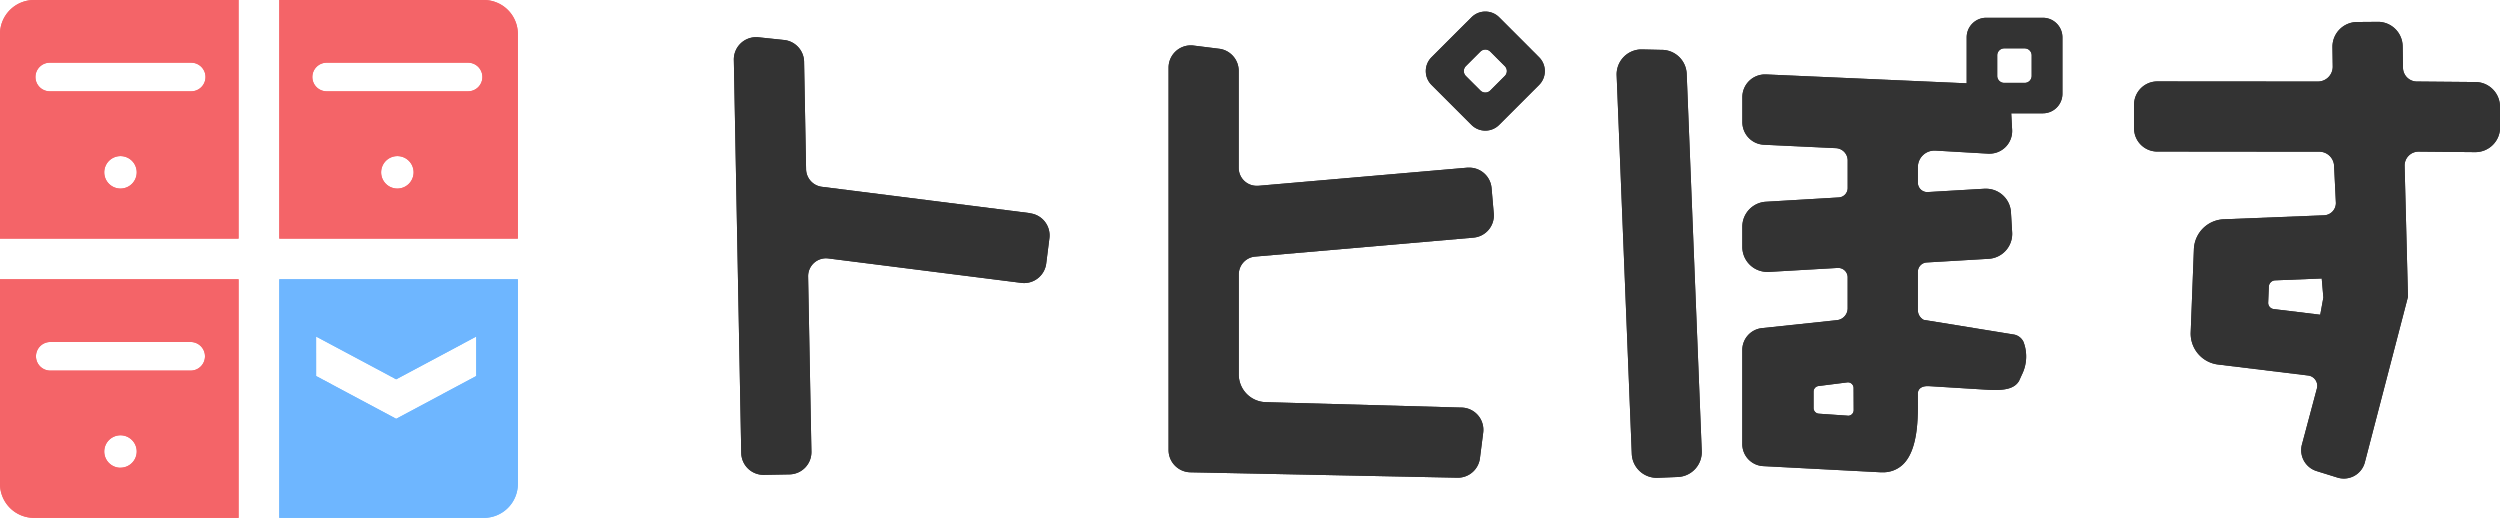 <svg xmlns="http://www.w3.org/2000/svg" width="125.613" height="26.021" viewBox="0 0 125.613 26.021">
  <defs>
    <style>
      .cls-1 {
        fill: #333;
      }

      .cls-2 {
        fill: #f46468;
      }

      .cls-3 {
        fill: #6eb6ff;
      }
    </style>
  </defs>
  <g id="グループ_4351" data-name="グループ 4351" transform="translate(0 0)">
    <g id="グループ_4352" data-name="グループ 4352">
      <path id="パス_95" data-name="パス 95" class="cls-1" d="M216.283,19.038l-10.467-1.325a.906.906,0,0,1-.787-.876l-.1-5.407a1.121,1.121,0,0,0-1-1.092l-1.289-.136a1.148,1.148,0,0,0-.141-.006,1.119,1.119,0,0,0-1.1,1.14l.372,19.751a1.12,1.12,0,0,0,1.14,1.1l1.286-.024a1.12,1.12,0,0,0,1.1-1.14l-.166-8.8a.9.9,0,0,1,.882-.917.915.915,0,0,1,.131.007l9.7,1.228a1.093,1.093,0,0,0,.163.009,1.124,1.124,0,0,0,1.087-.978l.161-1.276a1.12,1.12,0,0,0-.969-1.25" transform="translate(-164.527 -8.328)"/>
      <path id="パス_96" data-name="パス 96" class="cls-1" d="M336.518,31.909a1.119,1.119,0,0,0-1.11-1.257l-9.782-.271a1.392,1.392,0,0,1-1.39-1.39V23.966a.9.9,0,0,1,.822-.9l10.973-.953a1.119,1.119,0,0,0,1.018-1.212l-.111-1.281a1.125,1.125,0,0,0-1.113-1.022c-.033,0-.065,0-.1,0l-10.513.912c-.026,0-.053,0-.079,0a.9.9,0,0,1-.9-.9V13.734a1.121,1.121,0,0,0-.98-1.11l-1.287-.161a1.151,1.151,0,0,0-.141-.009,1.119,1.119,0,0,0-1.116,1.119V32.786a1.12,1.12,0,0,0,1.119,1.119l13.416.271a1.121,1.121,0,0,0,1.11-.98Z" transform="translate(-261.994 -10.174)"/>
      <path id="パス_97" data-name="パス 97" class="cls-1" d="M445.947,13.589l-1.018-.023h-.08a1.254,1.254,0,0,0-1.2,1.3l.76,19.023a1.255,1.255,0,0,0,1.3,1.2l1.016-.041a1.255,1.255,0,0,0,1.2-1.3l-.757-18.96a1.256,1.256,0,0,0-1.225-1.2" transform="translate(-362.42 -11.082)"/>
      <path id="パス_98" data-name="パス 98" class="cls-1" d="M396.4,4.877l-.82-.82-.594-.594a.983.983,0,0,0-1.39,0L393,4.057l-.82.82-.594.594a.983.983,0,0,0,0,1.39l.594.594.82.82.594.594a.983.983,0,0,0,1.39,0l.594-.594.82-.82.594-.594a.983.983,0,0,0,0-1.39Zm-1.134,1.537-.726.726a.352.352,0,0,1-.5,0l-.726-.726a.351.351,0,0,1,0-.5l.726-.726a.352.352,0,0,1,.5,0l.726.726a.351.351,0,0,1,0,.5" transform="translate(-319.659 -2.594)"/>
      <path id="パス_99" data-name="パス 99" class="cls-1" d="M604.04,10.258a1.241,1.241,0,0,0-1.192-1.242h-.053l-2.961-.026a.7.7,0,0,1-.667-.685l-.017-1.089a1.244,1.244,0,0,0-1.192-1.224h-.068L596.851,6a1.245,1.245,0,0,0-1.228,1.262l.014.973a.746.746,0,0,1-.746.756l-8.064-.006a1.171,1.171,0,0,0-1.173,1.173l0,1.181a1.168,1.168,0,0,0,1.123,1.169l8.214.008a.746.746,0,0,1,.715.735l.089,1.832a.617.617,0,0,1-.6.629l-5.041.2a1.565,1.565,0,0,0-1.493,1.492L588.5,21.6a1.565,1.565,0,0,0,1.367,1.608l4.534.553a.522.522,0,0,1,.437.666l-.743,2.782a1.1,1.1,0,0,0,.722,1.351l1.053.328a1.089,1.089,0,0,0,1.378-.757l2.169-8.325-.169-6.587a.7.7,0,0,1,.695-.707l2.861.026a1.246,1.246,0,0,0,1.242-1.246Zm-9.031,10.45-2.339-.285a.316.316,0,0,1-.277-.326l.033-.8a.331.331,0,0,1,.317-.317l2.341-.094.082.959Z" transform="translate(-478.428 -4.894)"/>
      <path id="パス_100" data-name="パス 100" class="cls-1" d="M493.224,4.88h-2.839a.983.983,0,0,0-.982.982V8.173l-10.083-.446h-.051a1.14,1.14,0,0,0-1.137,1.137l0,1.256a1.136,1.136,0,0,0,1.084,1.139l3.616.172a.62.62,0,0,1,.592.621v1.383a.473.473,0,0,1-.445.472l-3.667.217a1.258,1.258,0,0,0-1.182,1.255v1.013a1.257,1.257,0,0,0,1.255,1.257l.075,0,3.463-.2h.028a.473.473,0,0,1,.472.473v1.557a.6.6,0,0,1-.534.594l-3.768.4a1.106,1.106,0,0,0-.992,1.1V26.3a1.108,1.108,0,0,0,1.05,1.107l5.887.309.082,0a1.436,1.436,0,0,0,1.078-.418c.752-.76.733-2.4.723-3.275,0-.1,0-.183,0-.261,0-.231.183-.374.477-.374.028,0,.055,0,.078,0l2.624.162c.25.016.487.031.713.031.649,0,1.008-.14,1.193-.456l.154-.337a2.046,2.046,0,0,0,.069-1.623.666.666,0,0,0-.465-.366l-4.547-.74-.022-.013a.553.553,0,0,1-.273-.476V17.645a.473.473,0,0,1,.445-.471l3.113-.184a1.256,1.256,0,0,0,1.18-1.329l-.06-1.009a1.257,1.257,0,0,0-1.253-1.182l-.075,0-2.877.169a.473.473,0,0,1-.472-.472v-.785a.829.829,0,0,1,.828-.829h.049l2.657.154.067,0a1.138,1.138,0,0,0,1.135-1.2l-.045-.827h1.589a.982.982,0,0,0,.983-.982V5.862a.983.983,0,0,0-.983-.982m-9.8,19.993-1.456-.1a.284.284,0,0,1-.265-.283v-.826a.284.284,0,0,1,.247-.281L483.4,23.2a.284.284,0,0,1,.321.28l.005,1.113a.283.283,0,0,1-.3.284M492.669,7.8a.352.352,0,0,1-.352.352h-1.027a.351.351,0,0,1-.352-.352V6.769a.351.351,0,0,1,.352-.352h1.027a.352.352,0,0,1,.352.352Z" transform="translate(-390.587 -3.987)"/>
      <path id="パス_101" data-name="パス 101" class="cls-2" d="M0,1.707v10.28H11.987V0H1.708A1.708,1.708,0,0,0,0,1.707M6.054,9.474a.816.816,0,1,1,.816-.816.817.817,0,0,1-.816.816M2.5,3.149H9.607a.719.719,0,0,1,0,1.438H2.5a.719.719,0,0,1,0-1.438" transform="translate(0 0.001)"/>
      <path id="パス_102" data-name="パス 102" class="cls-3" d="M76.649,88.636H86.928a1.708,1.708,0,0,0,1.708-1.708V76.649H76.649Zm1.85-9.111,4.023,2.149,4.023-2.149v1.985L82.522,83.66,78.5,81.511Z" transform="translate(-62.616 -62.616)"/>
      <path id="パス_103" data-name="パス 103" class="cls-2" d="M0,86.928a1.708,1.708,0,0,0,1.708,1.708h10.28V76.649H0Zm6.054-.809A.816.816,0,1,1,6.87,85.3a.817.817,0,0,1-.816.816M2.5,79.8H9.607a.719.719,0,0,1,0,1.437H2.5a.719.719,0,0,1,0-1.437" transform="translate(0 -62.616)"/>
      <path id="パス_104" data-name="パス 104" class="cls-2" d="M86.928,0H76.649V11.986H88.636V1.707A1.708,1.708,0,0,0,86.928,0M82.582,9.474a.816.816,0,1,1,.816-.816.817.817,0,0,1-.816.816m3.553-4.887H79.029a.719.719,0,0,1,0-1.438h7.106a.719.719,0,0,1,0,1.438" transform="translate(-62.616 0.001)"/>
      <path id="パス_105" data-name="パス 105" class="cls-1" d="M216.283,19.038l-10.467-1.325a.906.906,0,0,1-.787-.876l-.1-5.407a1.121,1.121,0,0,0-1-1.092l-1.289-.136a1.148,1.148,0,0,0-.141-.006,1.119,1.119,0,0,0-1.1,1.14l.372,19.751a1.12,1.12,0,0,0,1.14,1.1l1.286-.024a1.12,1.12,0,0,0,1.1-1.14l-.166-8.8a.9.9,0,0,1,.882-.917.915.915,0,0,1,.131.007l9.7,1.228a1.093,1.093,0,0,0,.163.009,1.124,1.124,0,0,0,1.087-.978l.161-1.276a1.12,1.12,0,0,0-.969-1.25" transform="translate(-164.527 -8.328)"/>
      <path id="パス_106" data-name="パス 106" class="cls-1" d="M336.518,31.909a1.119,1.119,0,0,0-1.11-1.257l-9.782-.271a1.392,1.392,0,0,1-1.39-1.39V23.966a.9.9,0,0,1,.822-.9l10.973-.953a1.119,1.119,0,0,0,1.018-1.212l-.111-1.281a1.125,1.125,0,0,0-1.113-1.022c-.033,0-.065,0-.1,0l-10.513.912c-.026,0-.053,0-.079,0a.9.9,0,0,1-.9-.9V13.734a1.121,1.121,0,0,0-.98-1.11l-1.287-.161a1.151,1.151,0,0,0-.141-.009,1.119,1.119,0,0,0-1.116,1.119V32.786a1.12,1.12,0,0,0,1.119,1.119l13.416.271a1.121,1.121,0,0,0,1.11-.98Z" transform="translate(-261.994 -10.174)"/>
      <path id="パス_107" data-name="パス 107" class="cls-1" d="M445.947,13.589l-1.018-.023h-.08a1.254,1.254,0,0,0-1.2,1.3l.76,19.023a1.255,1.255,0,0,0,1.3,1.2l1.016-.041a1.255,1.255,0,0,0,1.2-1.3l-.757-18.96a1.256,1.256,0,0,0-1.225-1.2" transform="translate(-362.42 -11.082)"/>
      <path id="パス_108" data-name="パス 108" class="cls-1" d="M396.4,4.877l-.82-.82-.594-.594a.983.983,0,0,0-1.39,0L393,4.057l-.82.82-.594.594a.983.983,0,0,0,0,1.39l.594.594.82.82.594.594a.983.983,0,0,0,1.39,0l.594-.594.82-.82.594-.594a.983.983,0,0,0,0-1.39Zm-1.134,1.537-.726.726a.352.352,0,0,1-.5,0l-.726-.726a.351.351,0,0,1,0-.5l.726-.726a.352.352,0,0,1,.5,0l.726.726a.351.351,0,0,1,0,.5" transform="translate(-319.659 -2.594)"/>
      <path id="パス_109" data-name="パス 109" class="cls-1" d="M604.04,10.258a1.241,1.241,0,0,0-1.192-1.242h-.053l-2.961-.026a.7.7,0,0,1-.667-.685l-.017-1.089a1.244,1.244,0,0,0-1.192-1.224h-.068L596.851,6a1.245,1.245,0,0,0-1.228,1.262l.014.973a.746.746,0,0,1-.746.756l-8.064-.006a1.171,1.171,0,0,0-1.173,1.173l0,1.181a1.168,1.168,0,0,0,1.123,1.169l8.214.008a.746.746,0,0,1,.715.735l.089,1.832a.617.617,0,0,1-.6.629l-5.041.2a1.565,1.565,0,0,0-1.493,1.492L588.5,21.6a1.565,1.565,0,0,0,1.367,1.608l4.534.553a.522.522,0,0,1,.437.666l-.743,2.782a1.1,1.1,0,0,0,.722,1.351l1.053.328a1.089,1.089,0,0,0,1.378-.757l2.169-8.325-.169-6.587a.7.7,0,0,1,.695-.707l2.861.026a1.246,1.246,0,0,0,1.242-1.246Zm-9.031,10.45-2.339-.285a.316.316,0,0,1-.277-.326l.033-.8a.331.331,0,0,1,.317-.317l2.341-.094.082.959Z" transform="translate(-478.428 -4.894)"/>
      <path id="パス_110" data-name="パス 110" class="cls-1" d="M493.224,4.88h-2.839a.983.983,0,0,0-.982.982V8.173l-10.083-.446h-.051a1.14,1.14,0,0,0-1.137,1.137l0,1.256a1.136,1.136,0,0,0,1.084,1.139l3.616.172a.62.62,0,0,1,.592.621v1.383a.473.473,0,0,1-.445.472l-3.667.217a1.258,1.258,0,0,0-1.182,1.255v1.013a1.257,1.257,0,0,0,1.255,1.257l.075,0,3.463-.2h.028a.473.473,0,0,1,.472.473v1.557a.6.6,0,0,1-.534.594l-3.768.4a1.106,1.106,0,0,0-.992,1.1V26.3a1.108,1.108,0,0,0,1.05,1.107l5.887.309.082,0a1.436,1.436,0,0,0,1.078-.418c.752-.76.733-2.4.723-3.275,0-.1,0-.183,0-.261,0-.231.183-.374.477-.374.028,0,.055,0,.078,0l2.624.162c.25.016.487.031.713.031.649,0,1.008-.14,1.193-.456l.154-.337a2.046,2.046,0,0,0,.069-1.623.666.666,0,0,0-.465-.366l-4.547-.74-.022-.013a.553.553,0,0,1-.273-.476V17.645a.473.473,0,0,1,.445-.471l3.113-.184a1.256,1.256,0,0,0,1.18-1.329l-.06-1.009a1.257,1.257,0,0,0-1.253-1.182l-.075,0-2.877.169a.473.473,0,0,1-.472-.472v-.785a.829.829,0,0,1,.828-.829h.049l2.657.154.067,0a1.138,1.138,0,0,0,1.135-1.2l-.045-.827h1.589a.982.982,0,0,0,.983-.982V5.862a.983.983,0,0,0-.983-.982m-9.8,19.993-1.456-.1a.284.284,0,0,1-.265-.283v-.826a.284.284,0,0,1,.247-.281L483.4,23.2a.284.284,0,0,1,.321.28l.005,1.113a.283.283,0,0,1-.3.284M492.669,7.8a.352.352,0,0,1-.352.352h-1.027a.351.351,0,0,1-.352-.352V6.769a.351.351,0,0,1,.352-.352h1.027a.352.352,0,0,1,.352.352Z" transform="translate(-390.587 -3.987)"/>
      <path id="パス_111" data-name="パス 111" class="cls-2" d="M0,1.707v10.28H11.987V0H1.708A1.708,1.708,0,0,0,0,1.707M6.054,9.474a.816.816,0,1,1,.816-.816.817.817,0,0,1-.816.816M2.5,3.149H9.607a.719.719,0,0,1,0,1.438H2.5a.719.719,0,0,1,0-1.438" transform="translate(0 0.001)"/>
      <path id="パス_112" data-name="パス 112" class="cls-3" d="M76.649,88.636H86.928a1.708,1.708,0,0,0,1.708-1.708V76.649H76.649Zm1.85-9.111,4.023,2.149,4.023-2.149v1.985L82.522,83.66,78.5,81.511Z" transform="translate(-62.616 -62.616)"/>
      <path id="パス_113" data-name="パス 113" class="cls-2" d="M0,86.928a1.708,1.708,0,0,0,1.708,1.708h10.28V76.649H0Zm6.054-.809A.816.816,0,1,1,6.87,85.3a.817.817,0,0,1-.816.816M2.5,79.8H9.607a.719.719,0,0,1,0,1.437H2.5a.719.719,0,0,1,0-1.437" transform="translate(0 -62.616)"/>
      <path id="パス_114" data-name="パス 114" class="cls-2" d="M86.928,0H76.649V11.986H88.636V1.707A1.708,1.708,0,0,0,86.928,0M82.582,9.474a.816.816,0,1,1,.816-.816.817.817,0,0,1-.816.816m3.553-4.887H79.029a.719.719,0,0,1,0-1.438h7.106a.719.719,0,0,1,0,1.438" transform="translate(-62.616 0.001)"/>
    </g>
  </g>
</svg>
